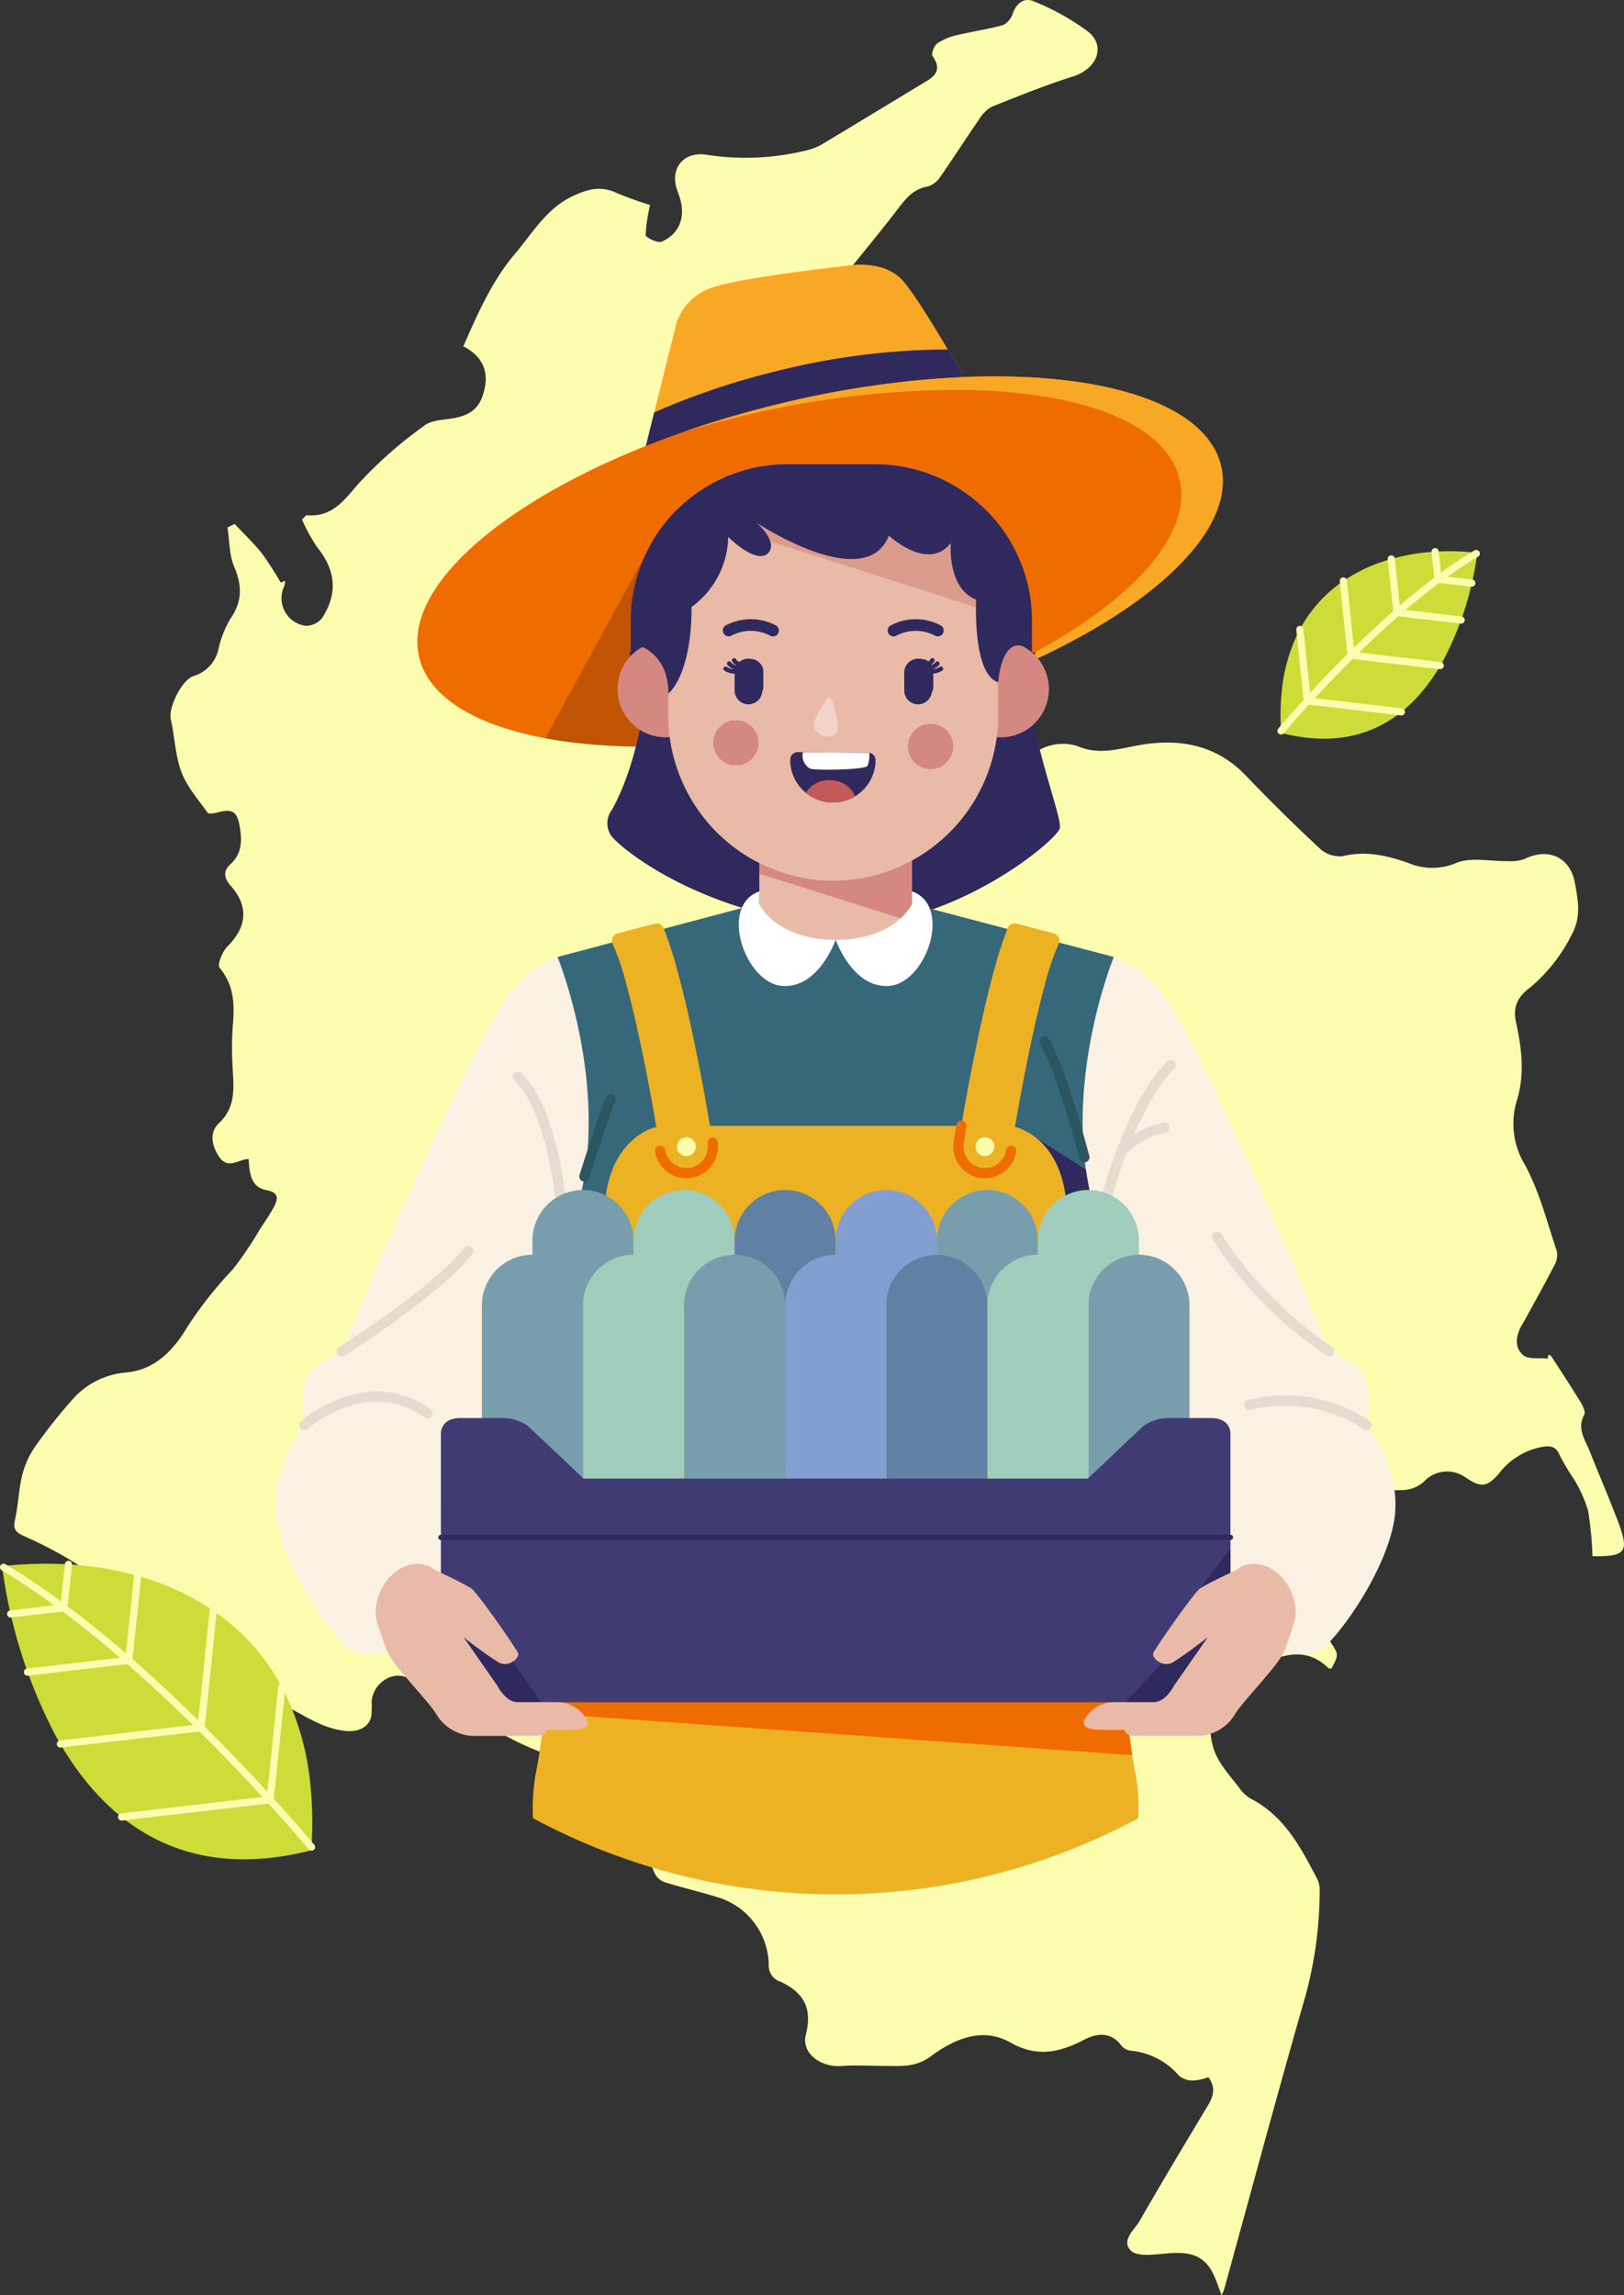 <svg xmlns="http://www.w3.org/2000/svg" width="218.698" height="309" viewBox="0 0 218.698 309">
  <rect x="0" y="0" width="218.698" height="309" fill="#333333" stroke="none"/>
  <g id="Grupo_15962" data-name="Grupo 15962" transform="translate(-347 -845.225)">
    <path id="Trazado_9420" data-name="Trazado 9420" d="M1968.746,1138.872c-1.53.077-2.826,1.543-4.07-.454-1.033-1.658-1.1-3.257.086-4.38,2.433-2.3,1.927-5.031,1.818-7.8a40.846,40.846,0,0,1,.032-5.2c.256-2.846.232-5.509-1.773-7.912-.341-.408.38-2.2,1.071-2.884,2.6-2.593,2.891-5.373.445-8.129-.932-1.049-1.058-2.008-.072-2.907,1.551-1.414,1.59-3.1,1.289-4.971-.342-2.125-.964-2.572-2.985-2.026-.441.12-1.208.245-1.36.034-1.266-1.761-2.771-3.471-3.519-5.453-.843-2.236-.907-4.753-1.437-7.12-.356-1.59,1.476-5.247,3.015-5.8a4.882,4.882,0,0,0,3.354-3.419,13.82,13.82,0,0,1,1.63-4.268c1.625-2.326,1.637-4.468.546-7.023-.686-1.606-.632-3.527-.91-5.307l.966-.475c1.23,1.314,2.548,2.557,3.664,3.961a45.284,45.284,0,0,1,2.546,3.941l.581-.267a3.3,3.3,0,0,1-.129.774,3.741,3.741,0,0,0,2.911,5.3,2.778,2.778,0,0,0,2.189-1.03c2.178-3.338,1.825-6.463-.616-9.5a23.373,23.373,0,0,1-2.084-3.782c.437-.4.545-.577.636-.57,3.3.275,4.906-1.812,6.856-4.123a57.314,57.314,0,0,1,9.012-7.96c1-.771,2.639-.737,4-1,2.589-.492,3.741-1.7,4.181-4.479.341-2.161-.66-4.031-2.957-5.175,1.929-4.382,3.838-8.79,6.976-12.488,2.4-2.825,4.247-6.144,7.929-7.823,2.023-.922,3.694-1.3,5.728-.35a47.5,47.5,0,0,0,4.527,1.629,21.741,21.741,0,0,0-.608,4.045c0,.333,1.625,1.12,2.156.892,2.425-1.043,3.259-3.354,2.432-5.958-.107-.333-.229-.66-.344-.989-1.018-2.931.862-5.243,3.985-4.751a34.39,34.39,0,0,0,13.677-.652,7.663,7.663,0,0,0,2.08-.9c4.368-2.616,8.717-5.264,13.071-7.9,1.457-.883,3.114-1.632,1.584-3.838-.21-.3.212-1.4.644-1.713a7.72,7.72,0,0,1,2.664-1.108c2.052-.5,4.157-.783,6.184-1.353a2.633,2.633,0,0,0,1.313-1.566c.525-1.465,1.6-2.194,2.893-1.6a32.85,32.85,0,0,1,7.254,4.051c2.439,1.995,1.158,5.018-2.027,6.03-3.7,1.177-7.326,2.624-10.936,4.077a4.593,4.593,0,0,0-1.733,1.721c-1.75,2.523-3.4,5.119-5.159,7.632a3.236,3.236,0,0,1-1.733,1.39c-2.023.328-3.034,1.712-4.162,3.183-2.833,3.7-5.876,7.234-8.686,10.949a8.036,8.036,0,0,0-1.474,7.62,12.288,12.288,0,0,1-.968,8.772c-.833,1.721-1.528,3.507-2.241,5.162.439.345.563.517.649.5,3.876-.792,5.826,1.108,7.436,4.492,2.061,4.333,4.8,8.338,7.185,12.525,1.2,2.112,1.712,4.162.491,6.685a25.28,25.28,0,0,0-1.714,7.156,3.259,3.259,0,0,0,1.045,2.324,18.5,18.5,0,0,0,11.058,5.435,3.981,3.981,0,0,1,1.574.52,5.157,5.157,0,0,0,5.306.291,6.483,6.483,0,0,1,4.682-.263c3.116,1.325,5.9.208,8.863-.238,5.184-.782,9.938.181,13.78,4.194q4.852,5.072,10,9.856a3.968,3.968,0,0,0,3.077.99c3.1-.772,6.048-.047,8.822.922a8.171,8.171,0,0,0,6.435-.008c2.043-.821,4.662-.191,7.024-.245a5.4,5.4,0,0,0,2.179-.289c3.22-1.576,6.158-.233,6.78,3.252.4,2.236.851,4.383-.309,6.7a22.579,22.579,0,0,1-5.637,7.287c-1.493,1.086-2.484,2.435-2.008,4.639.774,3.584,1.272,7.112.06,10.894a10.668,10.668,0,0,0,1.167,8.416c1.962,3.625,2.994,7.762,4.318,11.714a2.967,2.967,0,0,1-.443,1.961c-1.249,2.419-2.581,4.8-3.884,7.189-.135.245-.282.482-.422.725-.811,1.4-1.021,3.008.2,4.032.721.6,2.178.331,3.3.453l.076-.523c.125.054.307.073.369.168,1.332,2.055,2.678,4.1,3.954,6.19.312.511.722,1.344.517,1.72-1.026,1.891.107,3.361.735,4.934,1.269,3.176,2.627,6.319,3.833,9.519,1.522,4.04,1.026,4.674-3.461,4.6a47.461,47.461,0,0,0-.6-6.146,18.3,18.3,0,0,0-1.932-4.279,31.67,31.67,0,0,1-1.813-3.018c-.479-1.244-1.119-1.473-2.376-1.283a9.537,9.537,0,0,0-5.892,3.613c-1.626,1.871-2.435,1.881-4.469.518a4.254,4.254,0,0,0-5.639.579,4.5,4.5,0,0,1-2.713,1.113q-8.276.18-16.558.073c-1.748-.024-2.6.609-2.8,2.293a21.194,21.194,0,0,0-.5,4.131c.261,3,1.553,4.411,4.577,5.049,2.514.53,4.592,1.335,5.523,4.059.389,1.136.81,1.955-.2,2.995-.3.311-.177,1.4.136,1.89,1.049,1.639,1.116,1.628.112,3.53-.135-.007-.323.036-.4-.035-2.687-2.636-5.577-2.072-8.632-.707-1.906.85-4,1.287-5.887,2.167a2.9,2.9,0,0,0-1.414,2.115c-.06,2.433-.256,5.016.459,7.268.656,2.067,2.385,3.811,3.728,5.635a5.059,5.059,0,0,0,1.643,1.283c4.28,2.368,6.41,6.472,8.55,10.559a3.389,3.389,0,0,1,.361,1.586,54.51,54.51,0,0,1-1.867,14.037c-3.8,13.209-7.36,26.49-11.018,39.74a6.534,6.534,0,0,1-.327.724c-.424-1.081-.73-2.086-1.2-3.011-1.48-2.931-4.072-2.814-6.821-2.551-1.419.137-3.434.341-4.206-.444-1.346-1.368.485-2.774,1.2-4.014,2.991-5.209,6.082-10.359,9.176-15.507.737-1.229,1.112-2.391.074-3.818a7.357,7.357,0,0,1-1.936.439,2.964,2.964,0,0,1-1.99-.607,9.776,9.776,0,0,0-6.491-3.4,2,2,0,0,1-1.25-.621c-1.424-1.995-3.38-1.73-5.063-.857-3.324,1.725-6.337,2.408-9.943.373-3.8-2.147-7.585-.45-10.724,1.868-2.083,1.541-4.147,1.286-6.338,1.283-1.911,0-3.833-.131-5.732.017-2.005.157-4.2-.932-4.712-2.656a2.742,2.742,0,0,1-.074-1.4c.947-3.5-.054-5.79-3.414-7.315a2.273,2.273,0,0,1-1.538-2.387,9.687,9.687,0,0,0-6.581-8.875c-2.453-.774-4.967-1.351-7.424-2.115a2.393,2.393,0,0,1-1.337-1.163c-.939-2.152-1.734-4.367-2.617-6.543a10.126,10.126,0,0,0-1.1-2.186c-1.235-1.686-2.5-3.359-3.878-4.926a4.9,4.9,0,0,0-2.18-1.407c-1.938-.567-3.984-.787-5.9-1.418a40.766,40.766,0,0,1-4.616-2.178,11.769,11.769,0,0,0-1.5-.651c-1.632-.517-3.109-1.113-3.7-3.007a3.05,3.05,0,0,0-1.591-1.533,68.971,68.971,0,0,0-6.592-2.651c-2.058-.683-4.375,1.17-4.458,3.384a13.687,13.687,0,0,1-.048,1.881c-.268,1.482-1.679,2.158-3.262,2.045-3.807-.274-6.6-2.872-9.98-4.1a41.972,41.972,0,0,0-6.367-1.8c-2.193-.422-2.77-.96-2.445-3.114.375-2.472-2.821-6.31-5.307-6.637a10.1,10.1,0,0,1-3.856-1.274c-3.156-1.93-6.142-4.139-9.289-6.083a54.342,54.342,0,0,0-6.29-3.249c-1.081-.487-1.474-.929-1.19-2.181.461-2.032.5-4.165,1.013-6.181a11.9,11.9,0,0,1,1.86-3.9,70.435,70.435,0,0,1,5.183-6.464,10.791,10.791,0,0,1,7.046-3.3c4.023-.419,6.446-3.309,8.182-6.236a53.163,53.163,0,0,1,6.057-7.643,50.139,50.139,0,0,0,3.683-5.457c.609-.926,1.245-1.841,1.776-2.813.6-1.1.887-2.047-.934-2.389C1969,1142.651,1968.886,1140.752,1968.746,1138.872Z" transform="translate(-1588.27 -137.611)" fill="#fcfcae"/>
    <g id="Grupo_15952" data-name="Grupo 15952" transform="translate(347 880.855)">
      <g id="Grupo_15937" data-name="Grupo 15937" transform="translate(37.15)">
        <path id="Trazado_9244" data-name="Trazado 9244" d="M986.594,864.539l6.478-26.039a7.717,7.717,0,0,1,4.318-4.447c3.43-1.461,19.246-3.177,19.246-3.177s4.067-.635,6.6,1.78,11.243,18.1,11.243,18.1Z" transform="translate(-939.089 -830.801)" fill="#f9a825" fill-rule="evenodd"/>
        <path id="Trazado_9245" data-name="Trazado 9245" d="M986.594,864.925l3.445-13.847a99.484,99.484,0,0,1,16.374-5.53,95.978,95.978,0,0,1,23.169-2.945c2.589,4.371,4.9,8.541,4.9,8.541Z" transform="translate(-939.089 -831.187)" fill="#30295e" fill-rule="evenodd"/>
        <path id="Trazado_9246" data-name="Trazado 9246" d="M1005.285,850.2c29.762-7.345,56.634-3.863,60.019,7.773s-18,27.026-47.757,34.371-56.633,3.863-60.019-7.774S975.523,857.546,1005.285,850.2Z" transform="translate(-938.128 -831.31)" fill="#ef6c00" fill-rule="evenodd"/>
        <path id="Trazado_9247" data-name="Trazado 9247" d="M1010.675,894.7c-13.6,2.586-26.193,2.862-35.68,1.1l14.764-27.058,4.34,3.346Z" transform="translate(-938.71 -832.041)" fill="#c15402" fill-rule="evenodd"/>
        <path id="Trazado_9248" data-name="Trazado 9248" d="M994.745,888.2v3.264c0,1.571-1.22,3.325-2.227,3.325v-3.566a3.169,3.169,0,0,0-3.142-2.63,27.517,27.517,0,0,1-2.729-4.677h.229v-4.28a21.12,21.12,0,0,1,21.057-21.059h11.917a21.121,21.121,0,0,1,21.058,21.059v4.28h.518c-1.8,2.665-3.443,4.677-3.443,4.677a3.169,3.169,0,0,0-3.142,2.63v3.566c-1.007,0-2.228-1.754-2.228-3.325V888.2a22.58,22.58,0,0,1-2.365-9.2H1024.6c-.545,0-1.078-.7-1.2-1.394s-.487-5.258-.607-6.347-.424-1.633-.607-1.343-.3,4.064-.606,6.493c-.3,2.392-1.654,2.585-1.7,2.59H996.153S995.963,884.742,994.745,888.2Z" transform="translate(-939.091 -831.709)" fill="#30295e" fill-rule="evenodd"/>
        <path id="Trazado_9249" data-name="Trazado 9249" d="M989.351,885.731s-.688,12.309-5.12,20.214a2.955,2.955,0,0,0,.046,3.626c1.482,1.743,10.929,9.465,27.37,11.714s32.488-11.125,32.909-12.879-5.036-14.288-4.609-24.95Z" transform="translate(-938.992 -832.522)" fill="#30295e" fill-rule="evenodd"/>
        <rect id="Rectángulo_3873" data-name="Rectángulo 3873" width="20.558" height="22.006" transform="translate(65.106 71.147)" fill="#e9baa8"/>
        <path id="Trazado_9250" data-name="Trazado 9250" d="M1004.79,915.2V904.352s13.721,1.231,20.558,1.881v14.809l-.6.463Z" transform="translate(-939.684 -833.205)" fill="#d58881" fill-rule="evenodd"/>
        <path id="Trazado_9251" data-name="Trazado 9251" d="M1053.778,927.156c5.588,2.485,6.984,4.037,15.055,21.111s13.969,31.976,13.969,31.976,4.114,1.785,4.89,3.724.157,6.209.157,6.209,5.122,6.209,3.57,13.5-8,15.833-9.936,16.843-7.14,0-7.14,0-21.805-12.188-26.771-25.228S1038.879,936.623,1053.778,927.156Z" transform="translate(-940.939 -833.951)" fill="#faf1e2" fill-rule="evenodd"/>
        <path id="Trazado_9252" data-name="Trazado 9252" d="M975.417,927.156c-5.588,2.485-6.986,4.037-15.057,21.111s-13.969,31.976-13.969,31.976-4.112,1.785-4.889,3.724-.155,6.209-.155,6.209-5.123,6.209-3.57,13.5,7.994,15.833,9.933,16.843,7.141,0,7.141,0,21.805-12.188,26.771-25.228S990.317,936.623,975.417,927.156Z" transform="translate(-937.484 -833.951)" fill="#faf1e2" fill-rule="evenodd"/>
        <path id="Trazado_9253" data-name="Trazado 9253" d="M1024.436,919.766l27.156,7.146s-7.759,18.936-2.171,35.389c0,0,2.327,11.484,1.086,20.334-.739,5.252.223,20.359,1.448,33.422H976.323c1.226-13.063,2.185-28.169,1.447-33.422-1.241-8.85,1.087-20.334,1.087-20.334,5.587-16.453-2.171-35.389-2.171-35.389l27.154-7.2c.006,2.691,4.615,4.873,10.3,4.873C1019.787,924.588,1024.37,922.434,1024.436,919.766Z" transform="translate(-938.754 -833.707)" fill="#36687a" fill-rule="evenodd"/>
        <path id="Trazado_9254" data-name="Trazado 9254" d="M1049.916,956.56a37.23,37.23,0,0,0,1.587,6.773s.093.457.231,1.257l-7.286,3.52-4.442-9.633,1.572-7.212Z" transform="translate(-940.835 -834.739)" fill="#30295e" fill-rule="evenodd"/>
        <path id="Trazado_9255" data-name="Trazado 9255" d="M1051.856,1019.313c.838,8.935,1.8,16.913,2.432,20.128a25.945,25.945,0,0,1,.5,6.679,86.061,86.061,0,0,1-81.505,0,25.988,25.988,0,0,1,.5-6.679c.632-3.215,1.594-11.193,2.433-20.128Z" transform="translate(-938.653 -836.963)" fill="#edb224" fill-rule="evenodd"/>
        <path id="Trazado_9256" data-name="Trazado 9256" d="M990.682,883.232c-.161.023-.319.048-.475.081h0a6.491,6.491,0,1,0,5.416,1.3c.165,1.915-.139,4.286-2.585,4.524l.071-3.741A2.231,2.231,0,0,0,990.682,883.232Z" transform="translate(-939.039 -832.515)" fill="#d58881" fill-rule="evenodd"/>
        <path id="Trazado_9257" data-name="Trazado 9257" d="M1039.04,883.232c.161.023.318.048.476.081h0a6.489,6.489,0,1,1-5.415,1.3c-.165,1.915.139,4.286,2.585,4.524l-.073-3.741A2.233,2.233,0,0,1,1039.04,883.232Z" transform="translate(-940.564 -832.515)" fill="#d58881" fill-rule="evenodd"/>
        <path id="Trazado_9258" data-name="Trazado 9258" d="M993.512,864.494a22.027,22.027,0,0,0-1.4,7.735v20.207a22.282,22.282,0,0,0,22.217,22.216h0a22.283,22.283,0,0,0,22.215-22.216V872.229a21.994,21.994,0,0,0-1.112-6.917,21.011,21.011,0,0,0-15.4-6.739h-11.917A20.986,20.986,0,0,0,993.512,864.494Z" transform="translate(-939.27 -831.709)" fill="#e9baa8" fill-rule="evenodd"/>
        <path id="Trazado_9259" data-name="Trazado 9259" d="M998.916,860.812l4.1,7.194,33.044,10.564s.333-1.551.706-3.647v-2.695a22.023,22.023,0,0,0-1.11-6.916,21.014,21.014,0,0,0-15.4-6.74h-11.917A20.868,20.868,0,0,0,998.916,860.812Z" transform="translate(-939.492 -831.709)" fill="#dc9c8d" fill-rule="evenodd"/>
        <path id="Trazado_9260" data-name="Trazado 9260" d="M1009.089,899.628a5.749,5.749,0,0,0,11.5.1h-.011a.993.993,0,0,0-.984-1l-9.493-.086a1,1,0,0,0-1,.984Z" transform="translate(-939.825 -833.019)" fill="#30295e" fill-rule="evenodd"/>
        <path id="Trazado_9261" data-name="Trazado 9261" d="M1011.262,904.25a5.751,5.751,0,0,0,6.642.466,3.579,3.579,0,0,0-3.268-2.151A3.626,3.626,0,0,0,1011.262,904.25Z" transform="translate(-939.896 -833.147)" fill="#c35a5a" fill-rule="evenodd"/>
        <path id="Trazado_9262" data-name="Trazado 9262" d="M1019.777,898.741l-8.922-.081a2.022,2.022,0,0,0,.958,2.209c.807.27,7.265.161,7.727-.343A3.43,3.43,0,0,0,1019.777,898.741Z" transform="translate(-939.881 -833.019)" fill="#fff" fill-rule="evenodd"/>
        <rect id="Rectángulo_3874" data-name="Rectángulo 3874" width="3.227" height="5.331" rx="1.613" transform="translate(62.423 53.104)" fill="#30295e"/>
        <path id="Trazado_9263" data-name="Trazado 9263" d="M1027.292,885.7h0a1.617,1.617,0,0,1,1.613,1.614v2.1a1.617,1.617,0,0,1-1.613,1.612h0a1.618,1.618,0,0,1-1.614-1.612v-2.1A1.618,1.618,0,0,1,1027.292,885.7Z" transform="translate(-940.367 -832.596)" fill="#30295e" fill-rule="evenodd"/>
        <path id="Trazado_9264" data-name="Trazado 9264" d="M1013.747,891.821a16.7,16.7,0,0,0-1.3,2.355c-.727,1.911,2.935,3.1,3.137,1.089a7.465,7.465,0,0,0-.371-2.575C1014.534,890.384,1014.492,890.644,1013.747,891.821Z" transform="translate(-939.931 -832.767)" fill="#f1d3c8" fill-rule="evenodd"/>
        <g id="Grupo_15920" data-name="Grupo 15920" transform="translate(58.905 47.732)">
          <g id="Grupo_15918" data-name="Grupo 15918" transform="translate(0 13.593)">
            <path id="Trazado_9265" data-name="Trazado 9265" d="M1028.584,894.712a3.048,3.048,0,1,0,2.99,3.106A3.048,3.048,0,0,0,1028.584,894.712Z" transform="translate(-999.265 -894.215)" fill="#d58881" fill-rule="evenodd"/>
            <path id="Trazado_9266" data-name="Trazado 9266" d="M1001.484,894.2a3.047,3.047,0,1,0,2.99,3.1A3.045,3.045,0,0,0,1001.484,894.2Z" transform="translate(-998.379 -894.198)" fill="#d58881" fill-rule="evenodd"/>
          </g>
          <g id="Grupo_15919" data-name="Grupo 15919" transform="translate(1.259)">
            <path id="Trazado_9267" data-name="Trazado 9267" d="M1000.822,882.383a.788.788,0,0,1-.707-1.407,7.19,7.19,0,0,1,6.757.027.789.789,0,0,1-.812,1.353A5.59,5.59,0,0,0,1000.822,882.383Z" transform="translate(-999.681 -880.146)" fill="#30295e" fill-rule="evenodd"/>
            <path id="Trazado_9268" data-name="Trazado 9268" d="M1029.085,882.386a5.588,5.588,0,0,0-5.241-.03.789.789,0,0,1-.812-1.353,7.189,7.189,0,0,1,6.755-.028.788.788,0,0,1-.7,1.411Z" transform="translate(-1000.432 -880.146)" fill="#30295e" fill-rule="evenodd"/>
          </g>
          <path id="Trazado_9269" data-name="Trazado 9269" d="M1003.158,885.639h0a1.847,1.847,0,0,0-1.183.429.762.762,0,0,1-.5-.382.3.3,0,0,0-.526.272,1.3,1.3,0,0,0,.6.577l-.014.016a1.378,1.378,0,0,1-.773-.475.3.3,0,0,0-.46.374,1.933,1.933,0,0,0,.875.606l0,0a1.824,1.824,0,0,1-.89-.285.3.3,0,1,0-.317.5,2.378,2.378,0,0,0,.919.348l.414.058v2.249a1.866,1.866,0,0,0,1.861,1.861h0a1.867,1.867,0,0,0,1.862-1.861V887.5A1.868,1.868,0,0,0,1003.158,885.639Z" transform="translate(-998.427 -880.322)" fill="#30295e" fill-rule="evenodd"/>
          <path id="Trazado_9270" data-name="Trazado 9270" d="M1026.827,885.639h0a1.853,1.853,0,0,1,1.184.429.759.759,0,0,0,.5-.382.3.3,0,0,1,.528.272,1.294,1.294,0,0,1-.6.577l.016.016a1.383,1.383,0,0,0,.774-.475.3.3,0,0,1,.459.374,1.925,1.925,0,0,1-.874.606l0,0a1.831,1.831,0,0,0,.89-.285.3.3,0,1,1,.316.5,2.38,2.38,0,0,1-.918.348l-.415.058v2.249a1.866,1.866,0,0,1-1.86,1.861h0a1.867,1.867,0,0,1-1.863-1.861V887.5A1.867,1.867,0,0,1,1026.827,885.639Z" transform="translate(-999.248 -880.322)" fill="#30295e" fill-rule="evenodd"/>
        </g>
        <path id="Trazado_9271" data-name="Trazado 9271" d="M1014.159,950.665h23.082c2.349,0,7.225,2.529,7.945,10.021s6.211,49.8,6.211,49.8H976.921s5.488-42.307,6.21-49.8,5.6-10.021,7.945-10.021Z" transform="translate(-938.773 -834.719)" fill="#edb224" fill-rule="evenodd"/>
        <path id="Trazado_9272" data-name="Trazado 9272" d="M1039.608,953.089a3.573,3.573,0,0,1-7.061-1.092c.849-5.491,1.909-11.065,3.112-16.485.5-2.264,1.043-4.527,1.659-6.763a51.665,51.665,0,0,1,1.829-5.623,1.021,1.021,0,0,1,1.209-.609l4.979,1.306a1.025,1.025,0,0,1,.669,1.421,35.583,35.583,0,0,0-1.817,5.34c-.656,2.376-1.215,4.785-1.735,7.194C1041.364,942.821,1040.4,947.988,1039.608,953.089Z" transform="translate(-940.59 -833.798)" fill="#edb224" fill-rule="evenodd"/>
        <path id="Trazado_9273" data-name="Trazado 9273" d="M1036.156,952.252a1.264,1.264,0,1,1-1.264,1.263A1.262,1.262,0,0,1,1036.156,952.252Z" transform="translate(-940.668 -834.771)" fill="#fcfcae" fill-rule="evenodd"/>
        <path id="Trazado_9274" data-name="Trazado 9274" d="M990.766,953.089A3.573,3.573,0,0,0,997.828,952c-.849-5.491-1.908-11.065-3.111-16.485-.5-2.264-1.044-4.527-1.659-6.763a51.848,51.848,0,0,0-1.831-5.623,1.02,1.02,0,0,0-1.209-.609l-4.978,1.306a1.022,1.022,0,0,0-.668,1.421,35.5,35.5,0,0,1,1.816,5.34c.656,2.376,1.215,4.785,1.735,7.194C989.01,942.821,989.977,947.988,990.766,953.089Z" transform="translate(-939.013 -833.798)" fill="#edb224" fill-rule="evenodd"/>
        <path id="Trazado_9275" data-name="Trazado 9275" d="M994.593,952.252a1.264,1.264,0,1,0,1.263,1.263A1.264,1.264,0,0,0,994.593,952.252Z" transform="translate(-939.309 -834.771)" fill="#fcfcae" fill-rule="evenodd"/>
        <g id="Grupo_15930" data-name="Grupo 15930" transform="translate(3.177 103.914)">
          <g id="Grupo_15921" data-name="Grupo 15921" transform="translate(0 47.788)">
            <path id="Trazado_9276" data-name="Trazado 9276" d="M941.455,992.838a.687.687,0,0,1-.459-1.2c.088-.079,8.838-7.792,17.411-1.627a.685.685,0,1,1-.8,1.112c-7.691-5.527-15.614,1.462-15.693,1.533A.687.687,0,0,1,941.455,992.838Z" transform="translate(-940.769 -987.628)" fill="#e5dccf"/>
          </g>
          <g id="Grupo_15922" data-name="Grupo 15922" transform="translate(5.044 28.196)">
            <path id="Trazado_9277" data-name="Trazado 9277" d="M946.67,982.243a.686.686,0,0,1-.367-1.265c.127-.08,12.656-8.014,16.817-13.34a.686.686,0,1,1,1.081.844c-4.307,5.514-16.643,13.326-17.166,13.656A.681.681,0,0,1,946.67,982.243Z" transform="translate(-945.984 -967.375)" fill="#e5dccf"/>
          </g>
          <g id="Grupo_15923" data-name="Grupo 15923" transform="translate(28.719 4.717)">
            <path id="Trazado_9278" data-name="Trazado 9278" d="M976.833,960.476a.685.685,0,0,1-.681-.614c-.013-.116-1.26-11.681-5.472-15.571a.685.685,0,1,1,.929-1.007c4.594,4.24,5.855,15.94,5.907,16.436a.686.686,0,0,1-.611.754C976.881,960.475,976.856,960.476,976.833,960.476Z" transform="translate(-970.458 -943.102)" fill="#e5dccf"/>
          </g>
          <g id="Grupo_15924" data-name="Grupo 15924" transform="translate(108.159 3.172)">
            <path id="Trazado_9279" data-name="Trazado 9279" d="M1053.269,960.2a.734.734,0,0,1-.175-.022.688.688,0,0,1-.489-.839c.132-.5,3.274-12.252,8.656-17.634a.685.685,0,1,1,.969.969c-5.118,5.12-8.267,16.9-8.3,17.015A.688.688,0,0,1,1053.269,960.2Z" transform="translate(-1052.583 -941.505)" fill="#e5dccf"/>
          </g>
          <g id="Grupo_15925" data-name="Grupo 15925" transform="translate(110.079 11.572)">
            <path id="Trazado_9280" data-name="Trazado 9280" d="M1055.252,954.66a.686.686,0,0,1-.5-1.156,12.665,12.665,0,0,1,6.055-3.3.686.686,0,0,1,.292,1.34,11.356,11.356,0,0,0-5.347,2.9A.687.687,0,0,1,1055.252,954.66Z" transform="translate(-1054.567 -950.188)" fill="#e5dccf"/>
          </g>
          <g id="Grupo_15926" data-name="Grupo 15926" transform="translate(122.894 26.308)">
            <path id="Trazado_9281" data-name="Trazado 9281" d="M1083.607,982.179a.684.684,0,0,1-.358-.1,53.706,53.706,0,0,1-15.325-15.6.686.686,0,1,1,1.152-.743,53.279,53.279,0,0,0,14.891,15.172.686.686,0,0,1-.36,1.269Z" transform="translate(-1067.815 -965.423)" fill="#e5dccf"/>
          </g>
          <g id="Grupo_15927" data-name="Grupo 15927" transform="translate(99.673)">
            <path id="Trazado_9282" data-name="Trazado 9282" d="M1049.84,955.172a.686.686,0,0,1-.664-.513c-.03-.115-3.036-11.586-5.273-15.4a.686.686,0,1,1,1.183-.694c2.332,3.977,5.292,15.268,5.416,15.747a.685.685,0,0,1-.489.837A.711.711,0,0,1,1049.84,955.172Z" transform="translate(-1043.81 -938.226)" fill="#2b5560"/>
          </g>
          <g id="Grupo_15928" data-name="Grupo 15928" transform="translate(37.686 7.799)">
            <path id="Trazado_9283" data-name="Trazado 9283" d="M980.414,958.023a.7.7,0,0,1-.207-.032.686.686,0,0,1-.447-.861c1.441-4.552,3.248-10.086,3.675-10.595a.685.685,0,1,1,1.051.878c-.284.485-1.982,5.591-3.419,10.131A.686.686,0,0,1,980.414,958.023Z" transform="translate(-979.728 -946.289)" fill="#2b5560"/>
          </g>
          <g id="Grupo_15929" data-name="Grupo 15929" transform="translate(127.176 48.281)">
            <path id="Trazado_9284" data-name="Trazado 9284" d="M1088.8,992.854a.683.683,0,0,1-.4-.131,19.419,19.419,0,0,0-15.286-2.587.686.686,0,0,1-.357-1.324,20.451,20.451,0,0,1,16.453,2.8.685.685,0,0,1-.406,1.238Z" transform="translate(-1072.243 -988.139)" fill="#e5dccf"/>
          </g>
        </g>
        <path id="Trazado_9285" data-name="Trazado 9285" d="M1025.714,919.711s-2.147,4.822-10.3,4.822c0,0,2.279,6.626,7.245,6.22s8.533-10.781,3.033-12.731Z" transform="translate(-940.031 -833.652)" fill="#fff" fill-rule="evenodd"/>
        <path id="Trazado_9286" data-name="Trazado 9286" d="M1004.679,919.711s2.148,4.822,10.3,4.822c0,0-2.279,6.626-7.244,6.22s-8.535-10.781-3.035-12.731Z" transform="translate(-939.59 -833.652)" fill="#fff" fill-rule="evenodd"/>
        <path id="Trazado_9287" data-name="Trazado 9287" d="M1040.861,877.484h-.894c-.078,3.275-.277,5.579-.277,5.579-2.88-.882-3.263,4.875-3.263,4.875-3.5-1.077-2.968-11.131-2.968-11.131-3.948-1.526-3.412-7.629-3.412-7.629-3.05,3.95-8.346-.987-8.346-.987-3.141,7.989-17.773-1.705-17.773-1.705s3.052,2.692,1.436,4.128-5.295-2.244-5.295-2.244a11.95,11.95,0,0,1-4.938,9.426c0,9.336-3.137,11.669-3.137,11.669.1-4.935-3.486-6.284-3.486-6.284s2.989-3.005,1.373-11.981a14.883,14.883,0,0,1-.215-1.9A21.107,21.107,0,0,1,1008,858.572h11.917A21.13,21.13,0,0,1,1040.861,877.484Z" transform="translate(-939.152 -831.709)" fill="#30295e" fill-rule="evenodd"/>
        <path id="Trazado_9288" data-name="Trazado 9288" d="M1051.859,1018.6c.724,7.813,1.55,14.972,2.179,18.967l-78.367-5.581-.488-2.147c.291-2.515.591-5.328.881-8.286l10.832-4.3S1036.468,1018.129,1051.859,1018.6Z" transform="translate(-938.716 -836.895)" fill="#ef6c00" fill-rule="evenodd"/>
        <g id="Grupo_15931" data-name="Grupo 15931" transform="translate(34.548 124.576)">
          <path id="Trazado_9289" data-name="Trazado 9289" d="M980.006,959.587h0a6.826,6.826,0,0,1,6.806,6.806v25.683a6.824,6.824,0,0,1-6.806,6.8h0a6.825,6.825,0,0,1-6.807-6.8V966.393A6.827,6.827,0,0,1,980.006,959.587Z" transform="translate(-973.199 -959.587)" fill="#789eae" fill-rule="evenodd"/>
          <path id="Trazado_9290" data-name="Trazado 9290" d="M994.08,959.587h0a6.828,6.828,0,0,0-6.808,6.806v25.683a6.826,6.826,0,0,0,6.808,6.8h0a6.826,6.826,0,0,0,6.806-6.8V966.393A6.828,6.828,0,0,0,994.08,959.587Z" transform="translate(-973.659 -959.587)" fill="#a0cdbc" fill-rule="evenodd"/>
          <path id="Trazado_9291" data-name="Trazado 9291" d="M1008.153,959.587h0a6.828,6.828,0,0,1,6.807,6.806v25.683a6.826,6.826,0,0,1-6.807,6.8h0a6.825,6.825,0,0,1-6.807-6.8V966.393A6.827,6.827,0,0,1,1008.153,959.587Z" transform="translate(-974.119 -959.587)" fill="#6181a4" fill-rule="evenodd"/>
          <path id="Trazado_9292" data-name="Trazado 9292" d="M1022.226,959.587h0a6.827,6.827,0,0,0-6.806,6.806v25.683a6.825,6.825,0,0,0,6.806,6.8h0a6.824,6.824,0,0,0,6.806-6.8V966.393A6.826,6.826,0,0,0,1022.226,959.587Z" transform="translate(-974.579 -959.587)" fill="#839fd1" fill-rule="evenodd"/>
          <path id="Trazado_9293" data-name="Trazado 9293" d="M1036.3,959.587h0a6.828,6.828,0,0,1,6.809,6.806v25.683a6.826,6.826,0,0,1-6.809,6.8h0a6.826,6.826,0,0,1-6.806-6.8V966.393A6.828,6.828,0,0,1,1036.3,959.587Z" transform="translate(-975.039 -959.587)" fill="#789eae" fill-rule="evenodd"/>
          <path id="Trazado_9294" data-name="Trazado 9294" d="M1050.373,959.587h0a6.827,6.827,0,0,0-6.806,6.806v25.683a6.825,6.825,0,0,0,6.806,6.8h0a6.826,6.826,0,0,0,6.808-6.8V966.393A6.828,6.828,0,0,0,1050.373,959.587Z" transform="translate(-975.499 -959.587)" fill="#a0cdbc" fill-rule="evenodd"/>
        </g>
        <g id="Grupo_15932" data-name="Grupo 15932" transform="translate(27.741 133.298)">
          <path id="Trazado_9295" data-name="Trazado 9295" d="M1057.411,968.6h0a6.828,6.828,0,0,0-6.808,6.807v25.681a6.828,6.828,0,0,0,6.808,6.807h0a6.826,6.826,0,0,0,6.805-6.807V975.41A6.826,6.826,0,0,0,1057.411,968.6Z" transform="translate(-968.922 -968.603)" fill="#789eae" fill-rule="evenodd"/>
          <path id="Trazado_9296" data-name="Trazado 9296" d="M1043.337,968.6h0a6.828,6.828,0,0,1,6.806,6.807v25.681a6.827,6.827,0,0,1-6.806,6.807h0a6.829,6.829,0,0,1-6.809-6.807V975.41A6.829,6.829,0,0,1,1043.337,968.6Z" transform="translate(-968.462 -968.603)" fill="#a0cdbc" fill-rule="evenodd"/>
          <path id="Trazado_9297" data-name="Trazado 9297" d="M1029.262,968.6h0a6.827,6.827,0,0,0-6.805,6.807v25.681a6.826,6.826,0,0,0,6.805,6.807h0a6.825,6.825,0,0,0,6.806-6.807V975.41A6.826,6.826,0,0,0,1029.262,968.6Z" transform="translate(-968.002 -968.603)" fill="#6181a4" fill-rule="evenodd"/>
          <path id="Trazado_9298" data-name="Trazado 9298" d="M1015.19,968.6h0A6.828,6.828,0,0,1,1022,975.41v25.681a6.828,6.828,0,0,1-6.807,6.807h0a6.828,6.828,0,0,1-6.807-6.807V975.41A6.828,6.828,0,0,1,1015.19,968.6Z" transform="translate(-967.542 -968.603)" fill="#839fd1" fill-rule="evenodd"/>
          <path id="Trazado_9299" data-name="Trazado 9299" d="M1001.116,968.6h0a6.827,6.827,0,0,0-6.806,6.807v25.681a6.827,6.827,0,0,0,6.806,6.807h0a6.827,6.827,0,0,0,6.807-6.807V975.41A6.828,6.828,0,0,0,1001.116,968.6Z" transform="translate(-967.082 -968.603)" fill="#789eae" fill-rule="evenodd"/>
          <path id="Trazado_9300" data-name="Trazado 9300" d="M987.042,968.6h0a6.828,6.828,0,0,1,6.808,6.807v25.681a6.828,6.828,0,0,1-6.808,6.807h0a6.827,6.827,0,0,1-6.806-6.807V975.41A6.827,6.827,0,0,1,987.042,968.6Z" transform="translate(-966.622 -968.603)" fill="#a0cdbc" fill-rule="evenodd"/>
          <path id="Trazado_9301" data-name="Trazado 9301" d="M972.969,968.6h0a6.828,6.828,0,0,0-6.807,6.807v25.681a6.827,6.827,0,0,0,6.807,6.807h0a6.828,6.828,0,0,0,6.807-6.807V975.41A6.828,6.828,0,0,0,972.969,968.6Z" transform="translate(-966.162 -968.603)" fill="#789eae" fill-rule="evenodd"/>
        </g>
        <path id="Trazado_9302" data-name="Trazado 9302" d="M1047.583,999.481H979.664c-2.015-1.914-6.645-6.314-7.521-7.1a5.718,5.718,0,0,0-3.182-1.047H963.1c-2.872,0-2.638,2.25-2.638,2.25v9.174c0,.061-.006.121-.006.18v23.2a3.468,3.468,0,0,0,3.458,3.458h99.411a3.467,3.467,0,0,0,3.457-3.458V993.584s.233-2.25-2.637-2.25h-5.861a5.713,5.713,0,0,0-3.181,1.047C1054.229,993.166,1049.6,997.566,1047.583,999.481Z" transform="translate(-938.235 -836.048)" fill="#413b73" fill-rule="evenodd"/>
        <path id="Trazado_9303" data-name="Trazado 9303" d="M960.457,1019.856v7.193a3.468,3.468,0,0,0,3.458,3.458H973.9l.007-.019-7.626-11.208A14.865,14.865,0,0,0,960.457,1019.856Z" transform="translate(-938.235 -836.96)" fill="#30295e" fill-rule="evenodd"/>
        <path id="Trazado_9304" data-name="Trazado 9304" d="M1055.777,1030.191h10.665a3.476,3.476,0,0,0,1-.149c.525-2.049,1.546-7.486,2.456-12.541v-7.952l-6.944,8.93-2.3,6.462Z" transform="translate(-941.35 -836.644)" fill="#30295e" fill-rule="evenodd"/>
        <path id="Trazado_9305" data-name="Trazado 9305" d="M1071.174,1011.979a3.721,3.721,0,0,1-.611.427c-.854.446-3.455,1.611-4.908,2.5-.8.489-6.111,8.129-6.345,8.75s1.309,2.036,2.678,1.2c1.785-1.087,4.657-3.339,4.657-3.339l-4.54,6.521s-1.086,2.213-2.755,2.213h-5.316a4.518,4.518,0,0,0-3.919,2.249c-.622,1.085.544,1.474,2.212,1.474h3.18s-.155.814,1.514.814h8.5a6.038,6.038,0,0,0,4.85-2.988c.932-1.591,5.667-6.365,6.52-8.3.4-.908.839-2.277,1.285-3.623v0l0,0,.119-.355C1079.416,1015.488,1075.424,1010.225,1071.174,1011.979Z" transform="translate(-941.16 -836.712)" fill="#e9baa8" fill-rule="evenodd"/>
        <path id="Trazado_9306" data-name="Trazado 9306" d="M958.7,1011.979a3.635,3.635,0,0,0,.611.427c.853.446,3.454,1.611,4.91,2.5.8.489,6.109,8.129,6.343,8.75s-1.309,2.036-2.678,1.2c-1.785-1.087-4.657-3.339-4.657-3.339l4.541,6.521s1.085,2.213,2.755,2.213h5.316a4.519,4.519,0,0,1,3.919,2.249c.621,1.085-.543,1.474-2.211,1.474h-3.182s.156.814-1.513.814h-8.5a6.039,6.039,0,0,1-4.852-2.988c-.931-1.591-5.665-6.365-6.519-8.3-.4-.908-.839-2.277-1.285-3.623l0,0v0l-.117-.355C950.454,1015.488,954.448,1010.225,958.7,1011.979Z" transform="translate(-937.939 -836.712)" fill="#e9baa8" fill-rule="evenodd"/>
        <path id="Trazado_9307" data-name="Trazado 9307" d="M960.457,1007.937h106.326" transform="translate(-938.235 -836.591)" fill="none" stroke="#30295e" stroke-linecap="round" stroke-linejoin="round" stroke-width="0.709" fill-rule="evenodd"/>
        <path id="Trazado_9308" data-name="Trazado 9308" d="M1033.005,848.189c14.96.4,25.843,4.463,27.917,11.591,2.128,7.316-5.532,16.115-18.911,23.466-.163.089-.327.179-.489.266h.159c-.066.1-.132.2-.2.292a5.939,5.939,0,0,1,.463.5q.669-.312,1.32-.627c16.028-7.747,25.6-17.627,23.253-25.7-2.366-8.138-16.22-12.288-34.517-11.535a129.956,129.956,0,0,0-25.5,3.762c-4.234,1.046-8.3,2.253-12.145,3.589q3.2-.955,6.547-1.783A123.232,123.232,0,0,1,1033.005,848.189Z" transform="translate(-939.343 -831.31)" fill="#f9a825" fill-rule="evenodd"/>
        <g id="Grupo_15934" data-name="Grupo 15934" transform="translate(91.23 115.274)">
          <g id="Grupo_15933" data-name="Grupo 15933">
            <path id="Trazado_9309" data-name="Trazado 9309" d="M1036.065,957.7a4.377,4.377,0,0,1-.662-.051,4.264,4.264,0,0,1-3.557-4.858q.173-1.123.36-2.247a.686.686,0,1,1,1.352.225q-.186,1.116-.358,2.231a2.887,2.887,0,0,0,5.707.883.686.686,0,0,1,1.355.209,4.26,4.26,0,0,1-4.2,3.608Z" transform="translate(-1031.796 -949.971)" fill="#ef6c00"/>
          </g>
        </g>
        <g id="Grupo_15936" data-name="Grupo 15936" transform="translate(51.067 117.512)">
          <g id="Grupo_15935" data-name="Grupo 15935">
            <path id="Trazado_9310" data-name="Trazado 9310" d="M994.483,957.776a4.26,4.26,0,0,1-4.2-3.608.686.686,0,0,1,1.355-.209,2.887,2.887,0,0,0,5.707-.883.685.685,0,1,1,1.354-.21,4.259,4.259,0,0,1-3.557,4.859A4.389,4.389,0,0,1,994.483,957.776Z" transform="translate(-990.277 -952.284)" fill="#ef6c00"/>
          </g>
        </g>
      </g>
      <g id="Grupo_15944" data-name="Grupo 15944" transform="translate(172.024 38.157)">
        <path id="Trazado_9311" data-name="Trazado 9311" d="M1077.414,894.882q-.083-1.4-.058-2.714c.016-.892.068-1.749.151-2.577a22.662,22.662,0,0,1,2.262-8.02,18.249,18.249,0,0,1,4.883-6.019,20.77,20.77,0,0,1,6.1-3.345,27.269,27.269,0,0,1,7.47-1.464c.866-.052,1.738-.067,2.612-.047s1.767.077,2.641.167h0a.351.351,0,0,1,.244.131.355.355,0,0,1,.079.264l0,.024a42.8,42.8,0,0,1-4.584,14.206c-3.7,6.636-10.213,12.515-21.517,9.73a.368.368,0,0,1-.2-.125.373.373,0,0,1-.076-.213Z" transform="translate(-1076.93 -870.262)" fill="#cddc39" fill-rule="evenodd"/>
        <g id="Grupo_15943" data-name="Grupo 15943">
          <g id="Grupo_15938" data-name="Grupo 15938" transform="translate(0 0.251)">
            <path id="Trazado_9312" data-name="Trazado 9312" d="M1077.4,895.36a.484.484,0,0,1-.372-.792c.135-.163,13.685-16.417,26.426-23.994a.484.484,0,0,1,.494.832c-12.6,7.491-26.042,23.618-26.175,23.781A.483.483,0,0,1,1077.4,895.36Z" transform="translate(-1076.915 -870.506)" fill="#fcfcae"/>
          </g>
          <g id="Grupo_15939" data-name="Grupo 15939" transform="translate(2.544 10.464)">
            <path id="Trazado_9313" data-name="Trazado 9313" d="M1093.71,893.133l-.056,0-12.667-1.473a.483.483,0,0,1-.423-.416c-.168-1.23-.982-9.3-1.016-9.643a.483.483,0,0,1,.432-.529.49.49,0,0,1,.529.433c.009.077.728,7.23.965,9.237l12.29,1.43a.484.484,0,0,1-.055.964Z" transform="translate(-1079.545 -881.065)" fill="#fcfcae"/>
          </g>
          <g id="Grupo_15940" data-name="Grupo 15940" transform="translate(8.398 3.947)">
            <path id="Trazado_9314" data-name="Trazado 9314" d="M1099.136,886.686a.556.556,0,0,1-.057,0l-12-1.4a.483.483,0,0,1-.424-.415c-.158-1.161-.835-7.823-1.057-10.013a.482.482,0,0,1,.432-.53.488.488,0,0,1,.53.431c.2,2.012.8,7.809,1.008,9.609l11.62,1.351a.484.484,0,0,1-.054.964Z" transform="translate(-1085.597 -874.327)" fill="#fcfcae"/>
          </g>
          <g id="Grupo_15941" data-name="Grupo 15941" transform="translate(14.852 0.98)">
            <path id="Trazado_9315" data-name="Trazado 9315" d="M1102.165,880.447l-.057,0-8.637-1.005a.485.485,0,0,1-.424-.415c-.123-.888-.538-4.911-.775-7.23a.484.484,0,0,1,.963-.1c.211,2.072.567,5.5.724,6.826l8.261.961a.484.484,0,0,1-.055.964Z" transform="translate(-1092.269 -871.26)" fill="#fcfcae"/>
          </g>
          <g id="Grupo_15942" data-name="Grupo 15942" transform="translate(20.757)">
            <path id="Trazado_9316" data-name="Trazado 9316" d="M1103.8,875.446l-.056,0-4.534-.527a.483.483,0,0,1-.423-.415c-.069-.5-.23-1.986-.412-3.718a.482.482,0,0,1,.43-.532.475.475,0,0,1,.532.43c.147,1.4.282,2.641.362,3.319l4.156.483a.484.484,0,0,1-.055.964Z" transform="translate(-1098.374 -870.247)" fill="#fcfcae"/>
          </g>
        </g>
      </g>
      <g id="Grupo_15951" data-name="Grupo 15951" transform="translate(0 174.502)">
        <path id="Trazado_9317" data-name="Trazado 9317" d="M941.043,1049.753q.129-2.205.092-4.282c-.024-1.4-.106-2.759-.241-4.062a35.737,35.737,0,0,0-3.564-12.646,28.772,28.772,0,0,0-7.7-9.49,32.738,32.738,0,0,0-9.612-5.274,42.977,42.977,0,0,0-11.775-2.308q-2.049-.122-4.119-.072c-1.394.03-2.786.12-4.166.262h0a.571.571,0,0,0-.509.624l.006.04a67.57,67.57,0,0,0,7.229,22.4c5.831,10.464,16.1,19.731,33.927,15.341a.57.57,0,0,0,.432-.531Z" transform="translate(-899.091 -1011.212)" fill="#cddc39" fill-rule="evenodd"/>
        <g id="Grupo_15950" data-name="Grupo 15950">
          <g id="Grupo_15945" data-name="Grupo 15945" transform="translate(0 0.39)">
            <path id="Trazado_9318" data-name="Trazado 9318" d="M941.032,1050.237a.483.483,0,0,1-.372-.175c-.212-.255-21.439-25.721-41.343-37.56a.483.483,0,1,1,.493-.831c20.051,11.925,41.381,37.516,41.594,37.774a.483.483,0,0,1-.371.792Z" transform="translate(-899.079 -1011.603)" fill="#fcfcae"/>
          </g>
          <g id="Grupo_15946" data-name="Grupo 15946" transform="translate(15.887 16.499)">
            <path id="Trazado_9319" data-name="Trazado 9319" d="M915.986,1046.725a.484.484,0,0,1-.055-.964l19.6-2.279c.344-2.834,1.535-14.664,1.548-14.79a.484.484,0,0,1,.963.1c-.054.54-1.334,13.258-1.6,15.2a.484.484,0,0,1-.424.415l-19.973,2.323A.536.536,0,0,1,915.986,1046.725Z" transform="translate(-915.503 -1028.256)" fill="#fcfcae"/>
          </g>
          <g id="Grupo_15947" data-name="Grupo 15947" transform="translate(7.645 6.221)">
            <path id="Trazado_9320" data-name="Trazado 9320" d="M907.466,1036.558a.484.484,0,0,1-.055-.964l18.541-2.155c.32-2.6,1.308-12.321,1.616-15.375a.484.484,0,0,1,.963.1c-.327,3.23-1.412,13.914-1.668,15.777a.484.484,0,0,1-.424.416l-18.917,2.2A.508.508,0,0,1,907.466,1036.558Z" transform="translate(-906.983 -1017.63)" fill="#fcfcae"/>
          </g>
          <g id="Grupo_15948" data-name="Grupo 15948" transform="translate(3.21 1.545)">
            <path id="Trazado_9321" data-name="Trazado 9321" d="M902.881,1026.72a.484.484,0,0,1-.055-.964l13.246-1.54c.171-1.4.565-5.083,1.17-10.984a.484.484,0,0,1,.963.1c-.681,6.639-1.08,10.365-1.222,11.388a.485.485,0,0,1-.423.415l-13.622,1.586Z" transform="translate(-902.398 -1012.796)" fill="#fcfcae"/>
          </g>
          <g id="Grupo_15949" data-name="Grupo 15949" transform="translate(0.947)">
            <path id="Trazado_9322" data-name="Trazado 9322" d="M900.541,1018.836a.484.484,0,0,1-.055-.964l6.772-.786c.108-.882.3-2.677.6-5.454a.483.483,0,0,1,.961.1c-.343,3.257-.554,5.172-.647,5.853a.484.484,0,0,1-.424.415l-7.148.831Z" transform="translate(-900.058 -1011.199)" fill="#fcfcae"/>
          </g>
        </g>
      </g>
    </g>
  </g>
</svg>
